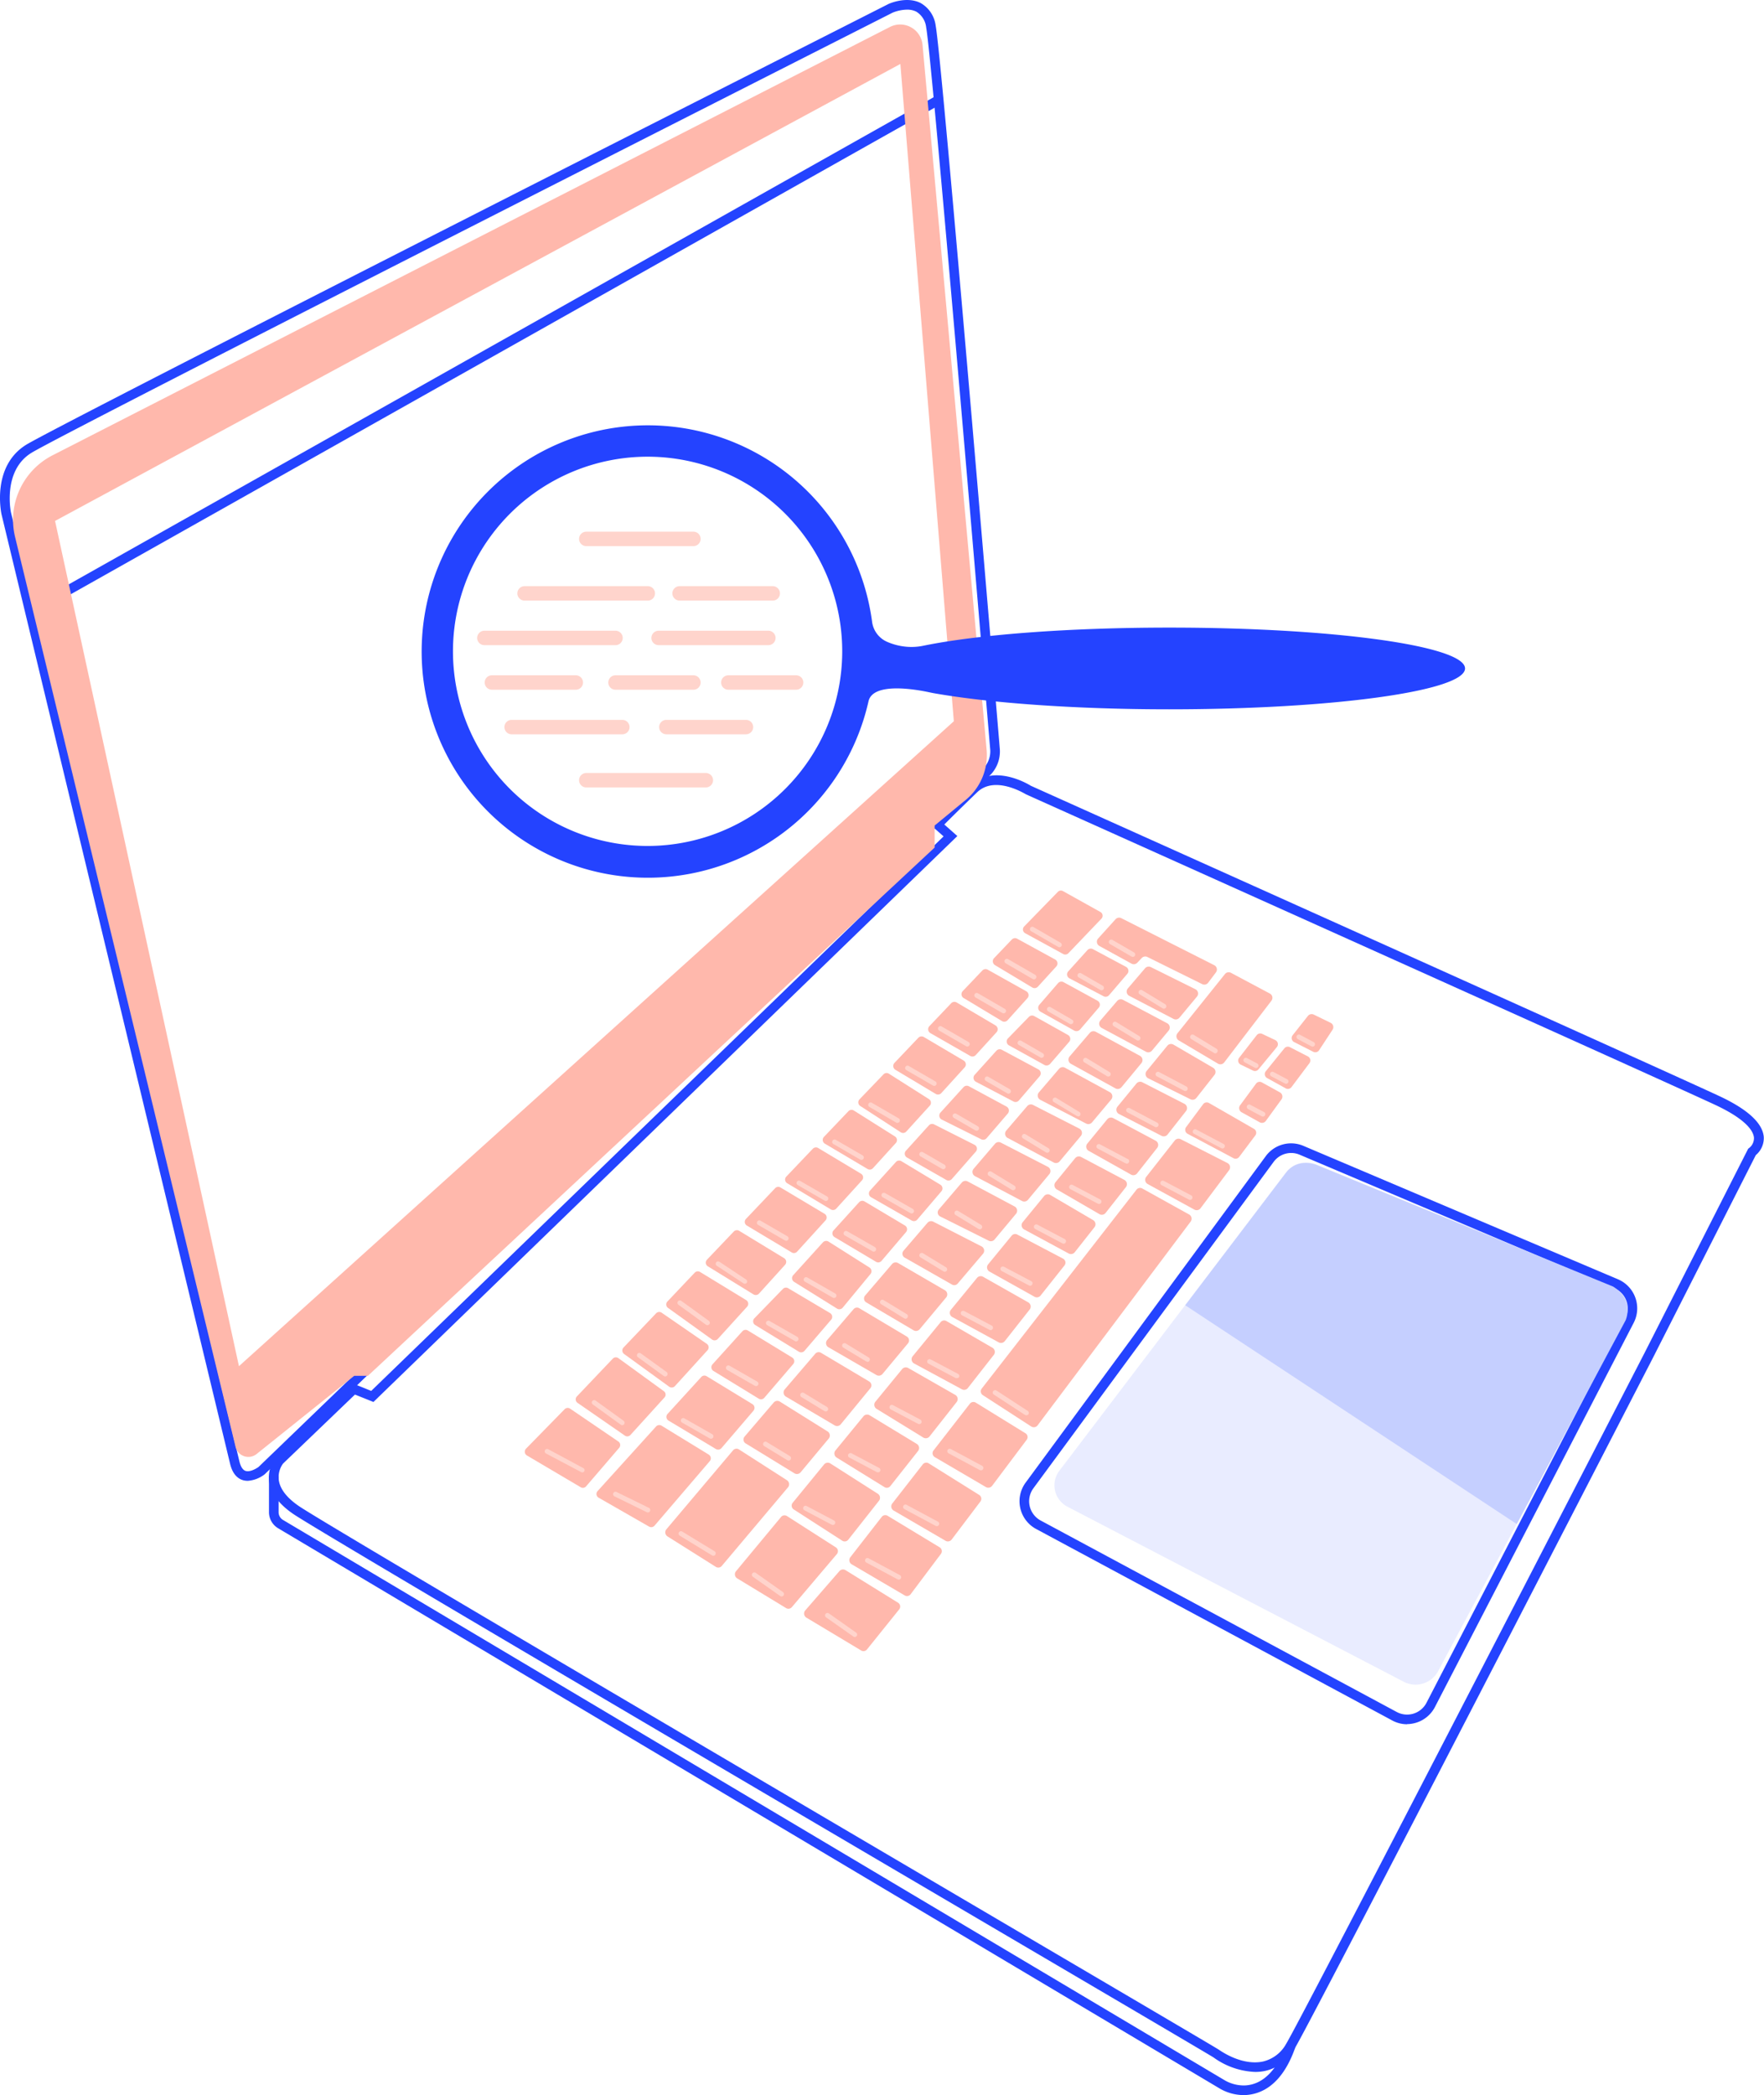 <svg id="Calque_1" data-name="Calque 1" xmlns="http://www.w3.org/2000/svg" viewBox="0 0 366.53 435.31"><defs><style>.cls-1{fill:#2443ff;}.cls-2{fill:#ffb8ac;}.cls-3{fill:#223ffa;opacity:0.1;}.cls-4{fill:#ffd4cc;}.cls-5{fill:#c5cfff;}</style></defs><rect class="cls-1" x="-7.69" y="73.06" width="216.68" height="2" transform="matrix(0.87, -0.49, 0.49, 0.87, -23.39, 58.91)"/><path class="cls-1" d="M260.81,430.5a15.78,15.78,0,0,1-8.64-3c-.71-.47-20.69-12.21-46-27.08C150.52,367.72,66.4,318.26,61,314.61c-3.06-2.07-4.77-4.39-5.09-6.88a6.78,6.78,0,0,1,1.43-5l15.92-15.29L77.13,289,196.06,173.78l-2.67-2.36.73-.75s2.55-2.62,7.59-7.48c4.68-4.51,11.69-.42,12.49.08,3.45,1.55,129.74,58.27,143,64.45,5.91,2.75,9,5.6,9.28,8.46a4.59,4.59,0,0,1-1.65,3.82l-21.35,42.07c-2.89,5.61-70.71,137.31-74.47,143.57a9.38,9.38,0,0,1-6.11,4.64A9.84,9.84,0,0,1,260.81,430.5Zm-202-126.4a4.8,4.8,0,0,0-.88,3.41c.25,1.88,1.68,3.72,4.22,5.45,5.32,3.61,89.41,53.05,145,85.76,29.88,17.57,45.5,26.75,46.09,27.15,3.17,2.15,6.52,3.05,9.2,2.46a7.45,7.45,0,0,0,4.83-3.72c3.73-6.21,73.7-142.08,74.41-143.45l21.56-42.48.2-.15a2.59,2.59,0,0,0,1-2.19c-.12-1.18-1.32-3.64-8.13-6.81-13.4-6.23-141.78-63.88-143.07-64.46l-.13-.07c-.06,0-6.36-4-10.09-.37-3.46,3.34-5.73,5.6-6.81,6.68l2.71,2.4L77.59,291.3l-3.84-1.54L58.81,304.1Z"/><path class="cls-2" d="M121.78,308.83l6.87-8a.89.89,0,0,0-.18-1.33l-10-6.81a.9.9,0,0,0-1.15.11L109.3,301a.91.91,0,0,0,.18,1.41L120.64,309A.88.88,0,0,0,121.78,308.83Z"/><path class="cls-2" d="M120,291.48l9.84,6.81a.89.89,0,0,0,1.15-.13l7.08-7.8a.87.87,0,0,0-.13-1.3l-9.45-6.87a.89.89,0,0,0-1.16.1l-7.47,7.86A.88.88,0,0,0,120,291.48Z"/><path class="cls-2" d="M139.05,288.13l-9.37-6.8a.9.9,0,0,1-.12-1.35l6.76-7.1a.9.9,0,0,1,1.16-.13l9.37,6.46a.89.89,0,0,1,.16,1.34L140.24,288A.91.91,0,0,1,139.05,288.13Z"/><path class="cls-2" d="M138.8,271.75l9.16,6.58a.91.91,0,0,0,1.19-.13l6.09-6.7a.9.9,0,0,0-.2-1.37l-9.57-5.84a.91.91,0,0,0-1.12.14l-5.68,6A.88.88,0,0,0,138.8,271.75Z"/><path class="cls-2" d="M147.09,263.12l9.48,5.83a.91.91,0,0,0,1.13-.16l5.43-6a.9.9,0,0,0-.2-1.37l-9.35-5.69a.9.9,0,0,0-1.11.15l-5.56,5.84A.89.89,0,0,0,147.09,263.12Z"/><path class="cls-2" d="M155.18,254.64l9.33,5.59a.89.89,0,0,0,1.12-.17l5.9-6.49a.89.89,0,0,0-.2-1.37l-9.16-5.47a.9.9,0,0,0-1.11.15L155,253.26A.89.89,0,0,0,155.18,254.64Z"/><path class="cls-2" d="M163.55,245.84l9.08,5.45a.9.9,0,0,0,1.13-.17l5.35-5.88a.89.89,0,0,0-.21-1.37L170,238.53a.91.91,0,0,0-1.11.15l-5.5,5.78A.89.89,0,0,0,163.55,245.84Z"/><path class="cls-2" d="M171.38,237.62l8.89,5.27a.89.89,0,0,0,1.12-.17l4.75-5.23a.89.89,0,0,0-.18-1.36l-8.55-5.39a.88.88,0,0,0-1.12.14l-5.1,5.35A.91.91,0,0,0,171.38,237.62Z"/><path class="cls-2" d="M178.77,229.81l8.39,5.45a.9.9,0,0,0,1.15-.15l4.89-5.38a.9.9,0,0,0-.18-1.36l-8.32-5.28a.89.89,0,0,0-1.13.14l-5,5.21A.9.9,0,0,0,178.77,229.81Z"/><path class="cls-2" d="M194.41,227.28l-8.36-5a.93.93,0,0,1-.19-1.44l4.95-5.21a.94.94,0,0,1,1.15-.16l8.26,4.88a.93.93,0,0,1,.22,1.43l-4.86,5.35A.93.93,0,0,1,194.41,227.28Z"/><path class="cls-2" d="M193.32,214.66l8.28,4.74a.93.93,0,0,0,1.15-.19l4.31-4.73a.93.93,0,0,0-.22-1.43l-8.06-4.76a.93.93,0,0,0-1.15.17l-4.52,4.75A.93.93,0,0,0,193.32,214.66Z"/><path class="cls-2" d="M208.17,212.14l-7.94-4.77a.93.93,0,0,1-.19-1.44l4.07-4.28a.93.93,0,0,1,1.13-.17l8,4.48a.93.93,0,0,1,.24,1.44L209.34,212A.93.93,0,0,1,208.17,212.14Z"/><path class="cls-2" d="M214.49,205.18l-7.75-4.65a.94.94,0,0,1-.19-1.45l3.68-3.86a.93.93,0,0,1,1.12-.18l7.89,4.32a.93.93,0,0,1,.25,1.44L215.66,205A.93.93,0,0,1,214.49,205.18Z"/><path class="cls-2" d="M229.31,207l-7.09-3.72a.93.93,0,0,1-.26-1.45l4-4.43a.94.94,0,0,1,1.13-.19l6.89,3.69a.94.94,0,0,1,.27,1.43l-3.81,4.45A.93.93,0,0,1,229.31,207Z"/><path class="cls-2" d="M223.2,214.13l-7-3.92a.93.93,0,0,1-.25-1.43l3.89-4.5a.93.93,0,0,1,1.15-.21l7.06,3.86a.94.94,0,0,1,.26,1.43l-3.9,4.56A1,1,0,0,1,223.2,214.13Z"/><path class="cls-2" d="M217.06,221.3l-7.4-4.09a.92.92,0,0,1-.22-1.46l4.34-4.46a.93.93,0,0,1,1.12-.17l7,3.92a.93.93,0,0,1,.26,1.42l-4,4.63A1,1,0,0,1,217.06,221.3Z"/><path class="cls-2" d="M210.59,228.87l-7.81-4.1a.93.93,0,0,1-.26-1.45l4.51-5a.93.93,0,0,1,1.13-.2l7.59,4.07a.93.93,0,0,1,.27,1.43l-4.29,5A.92.92,0,0,1,210.59,228.87Z"/><path class="cls-2" d="M203.89,236.72l-8.2-4.09a.93.93,0,0,1-.28-1.46l4.78-5.27a.93.93,0,0,1,1.13-.2l7.83,4.23a.94.94,0,0,1,.26,1.43L205,236.49A.93.93,0,0,1,203.89,236.72Z"/><path class="cls-2" d="M196.63,245.17l-8.18-4.67a.91.91,0,0,1-.22-1.4l4.78-5.28a.91.91,0,0,1,1.08-.2l8.41,4.25a.9.9,0,0,1,.27,1.4l-5,5.71A.92.92,0,0,1,196.63,245.17Z"/><path class="cls-2" d="M189.41,253.58,181,248.76a.9.9,0,0,1-.22-1.39l5.38-5.94a.9.9,0,0,1,1.14-.16l8.09,4.88a.91.91,0,0,1,.22,1.37l-5,5.86A.91.91,0,0,1,189.41,253.58Z"/><path class="cls-2" d="M182,262.16l-8.6-5.12a.9.9,0,0,1-.2-1.39l5.3-5.85a.9.9,0,0,1,1.14-.17l8.39,5a.91.91,0,0,1,.23,1.37l-5.11,6A.91.91,0,0,1,182,262.16Z"/><path class="cls-2" d="M173.92,271.9,165,266.34a.91.91,0,0,1-.19-1.38l6.18-6.83a.93.93,0,0,1,1.16-.16l8.51,5.39a.91.91,0,0,1,.22,1.34l-5.78,7A.91.91,0,0,1,173.92,271.9Z"/><path class="cls-2" d="M166,280.86l-9.08-5.55a.9.9,0,0,1-.17-1.4l5.92-6.1a.89.89,0,0,1,1.11-.14l8.7,5.16a.91.91,0,0,1,.22,1.37l-5.54,6.47A.91.91,0,0,1,166,280.86Z"/><path class="cls-2" d="M157.65,290.61l-9.41-5.76a.9.9,0,0,1-.19-1.38l6.2-6.86a.91.91,0,0,1,1.15-.16l9.2,5.61a.9.9,0,0,1,.22,1.36l-6,7A.91.91,0,0,1,157.65,290.61Z"/><path class="cls-2" d="M148.71,301.05l-9.8-5.88a.9.9,0,0,1-.21-1.38l7-7.67a.89.89,0,0,1,1.14-.17l9.51,5.8a.91.91,0,0,1,.21,1.36l-6.64,7.76A.92.92,0,0,1,148.71,301.05Z"/><path class="cls-2" d="M163.55,307.58l-10-6.42a.94.94,0,0,0-1.23.18l-13.89,16.45a1,1,0,0,0,.22,1.41l10.09,6.36a.94.94,0,0,0,1.23-.19L163.76,309A1,1,0,0,0,163.55,307.58Z"/><path class="cls-2" d="M165.09,306.13l-10.15-6.22a.94.94,0,0,1-.23-1.42l6.07-7.1a1,1,0,0,1,1.23-.19l10,6.25a1,1,0,0,1,.22,1.41l-5.89,7.07A1,1,0,0,1,165.09,306.13Z"/><path class="cls-2" d="M173.43,296.16l-10.17-6a1,1,0,0,1-.24-1.44l6.37-7.44a.94.94,0,0,1,1.2-.2l10,5.95a.94.94,0,0,1,.25,1.42L174.64,296A1,1,0,0,1,173.43,296.16Z"/><path class="cls-2" d="M172.08,279.9l10.06,5.82a1,1,0,0,0,1.21-.22l5.31-6.38a.94.94,0,0,0-.24-1.42l-9.87-5.88a.94.94,0,0,0-1.2.2l-5.52,6.45A1,1,0,0,0,172.08,279.9Z"/><path class="cls-2" d="M189.87,276.43,180,270.61a.94.94,0,0,1-.24-1.43l5.61-6.56a1,1,0,0,1,1.2-.21l9.81,5.7a1,1,0,0,1,.25,1.43l-5.57,6.68A1,1,0,0,1,189.87,276.43Z"/><path class="cls-2" d="M197.82,266.91l-9.83-5.6a.94.94,0,0,1-.25-1.44l5-5.83a1,1,0,0,1,1.15-.22L204,259a1,1,0,0,1,.3,1.45L199,266.69A.94.94,0,0,1,197.82,266.91Z"/><path class="cls-2" d="M205.48,257.81l-10.11-5.05a.94.94,0,0,1-.3-1.46l4.8-5.62a1,1,0,0,1,1.17-.22l9.82,5.24a1,1,0,0,1,.29,1.45l-4.52,5.42A1,1,0,0,1,205.48,257.81Z"/><path class="cls-2" d="M212.31,249.51l-9.72-5.13a1,1,0,0,1-.29-1.53l4.44-5.2a1,1,0,0,1,1.22-.24l9.71,5A1,1,0,0,1,218,244l-4.43,5.32A1,1,0,0,1,212.31,249.51Z"/><path class="cls-2" d="M209.37,236.44l9.58,5.1a1,1,0,0,0,1.23-.24l4.4-5.27a1,1,0,0,0-.31-1.53l-9.62-4.92a1,1,0,0,0-1.21.24l-4.36,5.09A1,1,0,0,0,209.37,236.44Z"/><path class="cls-2" d="M225.7,233.46l-9.54-4.94a1,1,0,0,1-.3-1.54l4.19-4.9a1,1,0,0,1,1.24-.23l9.32,5.08a1,1,0,0,1,.29,1.51l-4,4.77A1,1,0,0,1,225.7,233.46Z"/><path class="cls-2" d="M231.77,226.14l-9.25-5.1a1,1,0,0,1-.28-1.52l4.2-4.91a1,1,0,0,1,1.24-.23l9.19,5a1,1,0,0,1,.29,1.52l-4.14,5A1,1,0,0,1,231.77,226.14Z"/><path class="cls-2" d="M238.12,218.53l-9.21-4.95a1,1,0,0,1-.28-1.53l3.49-4.07a1,1,0,0,1,1.22-.24l9.19,4.87a1,1,0,0,1,.3,1.52l-3.47,4.16A1,1,0,0,1,238.12,218.53Z"/><path class="cls-2" d="M243.83,211.7l-9.2-4.79a1,1,0,0,1-.29-1.53l3.58-4.19a1,1,0,0,1,1.2-.25l9.27,4.6a1,1,0,0,1,.32,1.53l-3.65,4.39A1,1,0,0,1,243.83,211.7Z"/><path class="cls-2" d="M238.58,224.05l8.77,4.35a1,1,0,0,0,1.23-.27l3.77-4.79a1,1,0,0,0-.28-1.48l-8.24-4.81a1,1,0,0,0-1.28.23l-4.29,5.24A1,1,0,0,0,238.58,224.05Z"/><path class="cls-2" d="M241.36,236l-8.86-4.54a1,1,0,0,1-.31-1.52l3.95-4.82a1,1,0,0,1,1.22-.25l8.75,4.48a1,1,0,0,1,.33,1.5l-3.84,4.88A1,1,0,0,1,241.36,236Z"/><path class="cls-2" d="M235,244.05l-8.79-4.93a1,1,0,0,1-.29-1.5l4.14-5.05a1,1,0,0,1,1.25-.25l8.81,4.69a1,1,0,0,1,.32,1.5l-4.17,5.29A1,1,0,0,1,235,244.05Z"/><path class="cls-2" d="M228.46,252.28l-8.88-5.15a1,1,0,0,1-.27-1.49l4.09-5a1,1,0,0,1,1.23-.25l9,4.77a1,1,0,0,1,.32,1.49L229.74,252A1,1,0,0,1,228.46,252.28Z"/><path class="cls-2" d="M222.06,260.45l-9.26-5a1,1,0,0,1-.3-1.51l4.45-5.43a1,1,0,0,1,1.27-.23l8.91,5.23a1,1,0,0,1,.28,1.48l-4.09,5.19A1,1,0,0,1,222.06,260.45Z"/><path class="cls-2" d="M215,269.46l-9.45-5.28a1,1,0,0,1-.27-1.43l4.92-6a.94.94,0,0,1,1.17-.24l9.5,5a.94.94,0,0,1,.31,1.42l-5,6.3A1,1,0,0,1,215,269.46Z"/><path class="cls-2" d="M197.82,273.62l9.73,5.31a1,1,0,0,0,1.2-.24l5.23-6.64a1,1,0,0,0-.28-1.42l-9.46-5.36a1,1,0,0,0-1.21.22l-5.48,6.69A1,1,0,0,0,197.82,273.62Z"/><path class="cls-2" d="M199.88,288.67l-10-5.4a1,1,0,0,1-.28-1.43l5.85-7.13a.94.94,0,0,1,1.21-.22l9.6,5.57a1,1,0,0,1,.27,1.41l-5.48,7A1,1,0,0,1,199.88,288.67Z"/><path class="cls-2" d="M182.11,292.71l9.77,6a1,1,0,0,0,1.24-.22l5.69-7.22a1,1,0,0,0-.27-1.41l-9.86-5.64a1,1,0,0,0-1.21.22l-5.6,6.83A1,1,0,0,0,182.11,292.71Z"/><path class="cls-2" d="M183.8,309l-10-6.18a1,1,0,0,1-.24-1.41l5.87-7.16a1,1,0,0,1,1.23-.21l9.88,6a1,1,0,0,1,.25,1.4L185,308.77A.93.93,0,0,1,183.8,309Z"/><path class="cls-2" d="M164.93,313.63,175,320.12a.94.94,0,0,0,1.26-.21l6.41-8.13a1,1,0,0,0-.24-1.39l-9.93-6.34a1,1,0,0,0-1.25.2l-6.55,8A.94.94,0,0,0,164.93,313.63Z"/><path class="cls-2" d="M173.65,321.49,163.52,315a.94.94,0,0,0-1.24.2l-9.38,11.3a1,1,0,0,0,.23,1.42l10.2,6.2a.94.94,0,0,0,1.21-.2l9.33-11A.94.94,0,0,0,173.65,321.49Z"/><path class="cls-2" d="M186.59,333l-10.94-6.78a1,1,0,0,0-1.21.19l-7.16,8.24a1,1,0,0,0,.23,1.43l11.42,6.85a.93.93,0,0,0,1.22-.22l6.68-8.31A.94.94,0,0,0,186.59,333Z"/><path class="cls-2" d="M188,331.5,176.92,325a1,1,0,0,1-.27-1.4l6.56-8.43a.94.94,0,0,1,1.23-.22l10.8,6.54a.94.94,0,0,1,.26,1.38l-6.26,8.34A.94.94,0,0,1,188,331.5Z"/><path class="cls-2" d="M196.52,320.17l-10.88-6.34a1,1,0,0,1-.27-1.4l6.36-8.16a.94.94,0,0,1,1.24-.22l10.49,6.56a.94.94,0,0,1,.25,1.37l-6,7.94A1,1,0,0,1,196.52,320.17Z"/><path class="cls-2" d="M204.89,309l-10.65-6.24a.94.94,0,0,1-.27-1.39l7.55-9.71a.94.94,0,0,1,1.24-.22l10.3,6.35a.93.93,0,0,1,.26,1.37l-7.2,9.59A1,1,0,0,1,204.89,309Z"/><path class="cls-2" d="M214.3,296.41l-10.08-6.53a.94.94,0,0,1-.23-1.37l32.16-41.33a.94.94,0,0,1,1.2-.24l9.78,5.43a1,1,0,0,1,.3,1.4l-31.86,42.42A1,1,0,0,1,214.3,296.41Z"/><path class="cls-2" d="M238.44,246l9.77,5.35a1,1,0,0,0,1.21-.26l6-8a1,1,0,0,0-.32-1.41l-9.81-5a1,1,0,0,0-1.17.26l-6,7.64A1,1,0,0,0,238.44,246Z"/><path class="cls-2" d="M256.29,240.64l-9.52-5.06a.94.94,0,0,1-.32-1.39l3.53-4.75a.94.94,0,0,1,1.23-.26l9.33,5.36a.93.93,0,0,1,.29,1.38l-3.35,4.46A.93.93,0,0,1,256.29,240.64Z"/><path class="cls-2" d="M261.81,233.22l-3.87-2.14a1,1,0,0,1-.3-1.39l3.34-4.53a.94.94,0,0,1,1.22-.26L266,227a1,1,0,0,1,.31,1.37L263,232.93A1,1,0,0,1,261.81,233.22Z"/><path class="cls-2" d="M267.16,226.14,263.29,224a.94.94,0,0,1-.28-1.42l3.86-4.76a.93.93,0,0,1,1.16-.24l3.73,1.92a.94.94,0,0,1,.32,1.4l-3.71,4.95A.94.94,0,0,1,267.16,226.14Z"/><path class="cls-2" d="M272.84,218.52l-3.94-2a.94.94,0,0,1-.31-1.42l3.2-4.05a1,1,0,0,1,1.15-.26l3.59,1.75a1,1,0,0,1,.38,1.37l-2.84,4.33A.94.94,0,0,1,272.84,218.52Z"/><path class="cls-2" d="M257.81,221.21l2.54,1.23a.94.94,0,0,0,1.14-.25l3.82-4.63a.94.94,0,0,0-.33-1.45l-2.71-1.29a.94.94,0,0,0-1.15.27l-3.65,4.7A.93.93,0,0,0,257.81,221.21Z"/><path class="cls-2" d="M231.79,191l-3.62,4a1,1,0,0,0,.25,1.54l6.68,3.68a1,1,0,0,0,1.2-.18l.95-1a1,1,0,0,1,1.16-.2l11.39,5.64a1,1,0,0,0,1.24-.3l1.61-2.14a1,1,0,0,0-.34-1.49L233,190.78A1,1,0,0,0,231.79,191Z"/><path class="cls-2" d="M124.41,311.2l10.47,6A.91.91,0,0,0,136,317l11.48-13.41a.9.9,0,0,0-.22-1.36l-9.79-6a.91.91,0,0,0-1.15.16l-12.15,13.42A.89.89,0,0,0,124.41,311.2Z"/><path class="cls-2" d="M253.07,221l-8.15-4.83a1,1,0,0,1-.26-1.48l9.87-12.31a1,1,0,0,1,1.25-.25l8.08,4.31a1,1,0,0,1,.32,1.49l-9.81,12.82A1,1,0,0,1,253.07,221Z"/><path class="cls-2" d="M222,198.05l6.86-7.17a.89.89,0,0,0-.21-1.39l-7.78-4.34a.88.88,0,0,0-1.07.16l-7,7.19a.89.89,0,0,0,.21,1.4l7.9,4.32A.9.9,0,0,0,222,198.05Z"/><path class="cls-1" d="M292.37,358.26a6.51,6.51,0,0,1-3.09-.79l-74-39.79a6.54,6.54,0,0,1-2.17-9.63L263,240.23a6.53,6.53,0,0,1,7.82-2.15l65.4,27.74a6.56,6.56,0,0,1,3.25,9l-41.32,79.87a6.58,6.58,0,0,1-5.81,3.54Zm-24.08-118.7a4.53,4.53,0,0,0-3.65,1.85l-49.92,67.82a4.55,4.55,0,0,0,1.5,6.69l74,39.79a4.54,4.54,0,0,0,6.18-1.91l41.31-79.87a4.55,4.55,0,0,0-2.25-6.27l-65.4-27.73A4.47,4.47,0,0,0,268.29,239.56Z"/><path class="cls-3" d="M220.1,305.61l47.11-62a5.32,5.32,0,0,1,6.25-1.66l61.72,25.34a5,5,0,0,1,2.6,7l-39,73a5.31,5.31,0,0,1-7.12,2.13l-69.84-36.35A5,5,0,0,1,220.1,305.61Z"/><path class="cls-1" d="M258.34,435.31a9.93,9.93,0,0,1-5.06-1.46L57.78,317.53a3.89,3.89,0,0,1-1.89-3.33v-7.48h2v7.48a1.88,1.88,0,0,0,.92,1.61L254.3,432.13a8,8,0,0,0,4.28,1.18c3.75-.13,6.75-3.08,8.66-8.52l1.88.67c-2.78,7.93-7.23,9.73-10.47,9.85Z"/><path class="cls-1" d="M51.48,307.68a3.52,3.52,0,0,1-1.14-.18c-1.25-.44-2.1-1.57-2.53-3.36L.32,106.88c-.09-.42-2.09-10,5.12-14.47C12.1,88.29,177.57,4.4,184.61.83c.19-.09,3.79-1.69,6.7-.19a6.3,6.3,0,0,1,3.11,4.72c1.34,7,12.84,144.48,13.33,150.33a7,7,0,0,1-1.83,5.18L55,306.32l0,0A6.43,6.43,0,0,1,51.48,307.68ZM188.47,2a8.38,8.38,0,0,0-3,.63C183.79,3.49,13.08,90,6.5,94.11c-6,3.72-4.25,12.24-4.23,12.33L49.75,303.67c.27,1.09.69,1.74,1.25,1.94.91.32,2.26-.47,2.72-.81L204.53,159.43a5.07,5.07,0,0,0,1.23-3.58c-.12-1.42-12-143.23-13.31-150.11a4.39,4.39,0,0,0-2.06-3.32A4.17,4.17,0,0,0,188.47,2Z"/><path class="cls-2" d="M205,155.78,191.69,9.33a4.67,4.67,0,0,0-6.77-3.73l-174,89a15.08,15.08,0,0,0-7.78,17l45.8,189a2.74,2.74,0,0,0,4.39,1.5L73.6,285.86h2.85L194.2,176.1v-4.57l6.49-5.35A12.05,12.05,0,0,0,205,155.78ZM49.65,283.86,11.44,108.24,187.08,13.29l11.11,136.57Z"/><path class="cls-1" d="M243,130.4c-21.3,0-40.07,1.5-51.1,3.76a12,12,0,0,1-3.53.22,12.84,12.84,0,0,1-4.17-1.08,5.29,5.29,0,0,1-3-4.15,47,47,0,1,0-.74,16.57c.94-4.18,10.42-2.35,12.52-1.9l.93.19c11.23,2,29,3.37,49,3.37,34,0,61.5-3.8,61.5-8.49S277,130.4,243,130.4Zm-108.4,45.37A40.44,40.44,0,1,1,175,135.32,40.46,40.46,0,0,1,134.61,175.77Z"/><path class="cls-4" d="M121,305.93a.43.43,0,0,1-.24-.06L113.44,302a.51.51,0,0,1-.2-.68.5.5,0,0,1,.68-.2l7.27,3.91a.5.5,0,0,1,.21.68A.49.49,0,0,1,121,305.93Z"/><path class="cls-4" d="M129.29,296.12a.47.47,0,0,1-.3-.1l-5.85-4.23a.5.5,0,0,1,.58-.81l5.86,4.23a.51.51,0,0,1,.11.7A.49.49,0,0,1,129.29,296.12Z"/><path class="cls-4" d="M138.21,286a.46.46,0,0,1-.29-.1L132.55,282a.49.49,0,0,1-.11-.7.5.5,0,0,1,.69-.11l5.38,3.88a.51.51,0,0,1,.11.7A.49.49,0,0,1,138.21,286Z"/><path class="cls-4" d="M147,275.34a.53.53,0,0,1-.3-.09l-5.73-4.15a.5.5,0,1,1,.59-.81l5.73,4.15a.5.5,0,0,1,.11.69A.49.49,0,0,1,147,275.34Z"/><path class="cls-4" d="M154.74,266.73a.46.46,0,0,1-.27-.09L148.93,263a.5.5,0,0,1-.14-.69.51.51,0,0,1,.7-.14l5.53,3.68a.5.5,0,0,1,.14.69A.51.51,0,0,1,154.74,266.73Z"/><path class="cls-4" d="M163.36,257.81a.55.55,0,0,1-.25-.07l-5.59-3.24a.5.5,0,0,1,.5-.87l5.59,3.24a.51.51,0,0,1,.18.69A.5.5,0,0,1,163.36,257.81Z"/><path class="cls-4" d="M171.61,249.54a.43.43,0,0,1-.25-.07l-5.6-3.24a.5.5,0,0,1-.18-.68.5.5,0,0,1,.68-.18l5.6,3.23a.51.51,0,0,1,.18.69A.5.5,0,0,1,171.61,249.54Z"/><path class="cls-4" d="M179,241a.57.57,0,0,1-.25-.06l-5.59-3.24a.5.5,0,0,1,.5-.87l5.59,3.24a.5.5,0,0,1-.25.93Z"/><path class="cls-4" d="M186.49,233.32a.57.57,0,0,1-.25-.06L180.65,230a.5.5,0,0,1,.5-.87l5.59,3.24a.5.5,0,0,1-.25.93Z"/><path class="cls-4" d="M194.12,225.63a.47.47,0,0,1-.25-.07l-5.59-3.24a.5.5,0,0,1,.5-.86l5.59,3.24a.5.5,0,0,1-.25.93Z"/><path class="cls-4" d="M201,217.44a.51.51,0,0,1-.25-.06l-5.6-3.24a.5.5,0,0,1,.5-.87l5.6,3.24a.5.5,0,0,1-.25.93Z"/><path class="cls-4" d="M208.54,210.55a.57.57,0,0,1-.25-.06l-5.59-3.24a.5.5,0,0,1,.5-.87l5.59,3.24a.5.5,0,0,1-.25.93Z"/><path class="cls-4" d="M214.81,203.48a.55.55,0,0,1-.25-.07L209,200.17a.5.5,0,1,1,.5-.86l5.59,3.23a.51.51,0,0,1,.18.69A.5.5,0,0,1,214.81,203.48Z"/><path class="cls-4" d="M220.13,196.82a.47.47,0,0,1-.25-.07l-5.59-3.24a.5.5,0,1,1,.5-.86l5.59,3.24a.5.5,0,0,1-.25.93Z"/><path class="cls-4" d="M228.88,205.76a.55.55,0,0,1-.25-.07l-4.49-2.6a.49.49,0,0,1-.18-.68.51.51,0,0,1,.68-.19l4.49,2.6a.51.51,0,0,1,.18.69A.5.5,0,0,1,228.88,205.76Z"/><path class="cls-4" d="M235.38,198.82a.54.54,0,0,1-.25-.06l-4.49-2.6a.51.51,0,0,1-.18-.69.49.49,0,0,1,.68-.18l4.49,2.6a.51.51,0,0,1,.18.69A.49.49,0,0,1,235.38,198.82Z"/><path class="cls-4" d="M222.53,212.8a.54.54,0,0,1-.25-.06l-4.49-2.6a.51.51,0,0,1-.18-.69.49.49,0,0,1,.68-.18l4.49,2.6a.5.5,0,0,1-.25.93Z"/><path class="cls-4" d="M216.43,219.79a.55.55,0,0,1-.25-.07l-4.49-2.6a.5.5,0,0,1,.5-.87l4.49,2.6a.51.51,0,0,1,.18.69A.5.5,0,0,1,216.43,219.79Z"/><path class="cls-4" d="M209.55,227.24a.45.45,0,0,1-.25-.07l-4.49-2.6a.5.5,0,0,1,.5-.86l4.49,2.6a.5.5,0,0,1-.25.93Z"/><path class="cls-4" d="M202.92,234.94a.47.47,0,0,1-.25-.07l-4.48-2.6a.5.5,0,0,1-.19-.68.51.51,0,0,1,.69-.18l4.48,2.6a.49.49,0,0,1,.19.68A.51.51,0,0,1,202.92,234.94Z"/><path class="cls-4" d="M196,242.93a.57.57,0,0,1-.25-.06l-4.48-2.6a.5.5,0,0,1-.19-.68.51.51,0,0,1,.69-.19l4.48,2.6a.5.5,0,0,1,.19.68A.49.49,0,0,1,196,242.93Z"/><path class="cls-4" d="M189.42,252.13a.45.45,0,0,1-.25-.07l-5.76-3.3a.5.5,0,0,1-.19-.68.51.51,0,0,1,.68-.19l5.77,3.3a.51.51,0,0,1,.18.69A.5.5,0,0,1,189.42,252.13Z"/><path class="cls-4" d="M181.54,260.06a.42.42,0,0,1-.24-.07l-5.77-3.3a.49.49,0,0,1-.18-.68.5.5,0,0,1,.68-.19l5.76,3.3a.52.52,0,0,1,.19.69A.5.5,0,0,1,181.54,260.06Z"/><path class="cls-4" d="M173.3,269.69a.47.47,0,0,1-.25-.07l-5.76-3.3a.5.5,0,1,1,.5-.86l5.76,3.3a.5.5,0,0,1,.19.68A.52.52,0,0,1,173.3,269.69Z"/><path class="cls-4" d="M165.42,278.71a.45.45,0,0,1-.25-.07l-5.76-3.3a.5.5,0,0,1-.19-.68.51.51,0,0,1,.68-.19l5.77,3.3a.51.51,0,0,1,.18.69A.5.5,0,0,1,165.42,278.71Z"/><path class="cls-4" d="M157.1,288a.57.57,0,0,1-.25-.06l-5.76-3.3a.5.5,0,1,1,.5-.87l5.76,3.3a.5.5,0,0,1-.25.93Z"/><path class="cls-4" d="M147.73,298.94a.53.53,0,0,1-.24-.06l-5.77-3.3a.5.5,0,0,1,.5-.87L148,298a.5.5,0,0,1-.25.93Z"/><path class="cls-4" d="M134.61,314.25a.63.63,0,0,1-.22-.05l-6.72-3.3a.5.5,0,0,1,.44-.9l6.73,3.3a.5.5,0,0,1,.22.67A.48.48,0,0,1,134.61,314.25Z"/><path class="cls-4" d="M148.22,323.25a.59.59,0,0,1-.26-.07l-6.73-4.11a.49.49,0,0,1-.17-.68.5.5,0,0,1,.69-.17l6.73,4.1a.5.5,0,0,1,.16.69A.49.49,0,0,1,148.22,323.25Z"/><path class="cls-4" d="M163.86,303.47a.48.48,0,0,1-.26-.07l-4.77-2.91a.5.5,0,1,1,.52-.85l4.77,2.9a.5.5,0,0,1-.26.93Z"/><path class="cls-4" d="M171.58,293.27a.48.48,0,0,1-.26-.07l-4.77-2.91a.5.5,0,1,1,.52-.85l4.77,2.9a.51.51,0,0,1,.17.69A.52.52,0,0,1,171.58,293.27Z"/><path class="cls-4" d="M180.24,282.94a.54.54,0,0,1-.26-.07L175.22,280a.49.49,0,0,1-.17-.68.5.5,0,0,1,.69-.17l4.77,2.91a.5.5,0,0,1-.27.92Z"/><path class="cls-4" d="M188.15,274a.48.48,0,0,1-.26-.07L183.12,271a.5.5,0,1,1,.52-.85l4.77,2.9a.5.5,0,0,1,.16.69A.47.47,0,0,1,188.15,274Z"/><path class="cls-4" d="M196.3,264.24a.5.5,0,0,1-.26-.08l-4.77-2.9a.5.5,0,0,1,.52-.86l4.77,2.91a.5.5,0,0,1,.17.69A.52.52,0,0,1,196.3,264.24Z"/><path class="cls-4" d="M203.59,255.43a.48.48,0,0,1-.26-.07l-4.77-2.91a.5.5,0,0,1-.16-.69.49.49,0,0,1,.68-.16l4.77,2.9a.51.51,0,0,1,.17.69A.5.5,0,0,1,203.59,255.43Z"/><path class="cls-4" d="M210.52,247.3a.54.54,0,0,1-.26-.07l-4.76-2.91a.5.5,0,1,1,.52-.85l4.77,2.9a.5.5,0,0,1,.16.69A.51.51,0,0,1,210.52,247.3Z"/><path class="cls-4" d="M217.6,239.51a.48.48,0,0,1-.26-.07l-4.77-2.91a.5.5,0,0,1-.16-.69.49.49,0,0,1,.68-.16l4.77,2.9a.5.5,0,0,1-.26.93Z"/><path class="cls-4" d="M224,231.94a.48.48,0,0,1-.26-.07L219,229a.5.5,0,1,1,.52-.85l4.77,2.91a.5.5,0,0,1-.26.92Z"/><path class="cls-4" d="M230.29,223.68a.48.48,0,0,1-.26-.07l-4.77-2.91a.5.5,0,0,1,.52-.85l4.77,2.91a.49.49,0,0,1,.17.68A.49.49,0,0,1,230.29,223.68Z"/><path class="cls-4" d="M236.48,216.21a.48.48,0,0,1-.26-.07l-4.77-2.91a.5.5,0,1,1,.52-.85l4.77,2.91a.5.5,0,0,1-.26.92Z"/><path class="cls-4" d="M241.84,209.58a.48.48,0,0,1-.26-.07l-4.77-2.91a.5.5,0,0,1-.16-.69.49.49,0,0,1,.68-.16l4.77,2.9a.51.51,0,0,1,.17.69A.49.49,0,0,1,241.84,209.58Z"/><path class="cls-4" d="M252.55,218.87a.48.48,0,0,1-.26-.07l-4.77-2.91a.5.5,0,0,1-.16-.69A.49.49,0,0,1,248,215l4.77,2.9a.5.5,0,0,1,.17.69A.52.52,0,0,1,252.55,218.87Z"/><path class="cls-4" d="M246.29,226.7a.46.46,0,0,1-.23-.06l-5.68-3a.5.5,0,0,1-.21-.68.51.51,0,0,1,.68-.21l5.67,3a.49.49,0,0,1,.21.67A.5.5,0,0,1,246.29,226.7Z"/><path class="cls-4" d="M240.23,234.21a.53.53,0,0,1-.24-.06l-5.67-3a.5.5,0,1,1,.46-.88l5.68,3a.49.49,0,0,1,.21.67A.5.5,0,0,1,240.23,234.21Z"/><path class="cls-4" d="M234,241.71a.53.53,0,0,1-.24-.06l-5.67-3a.49.49,0,0,1-.21-.67.5.5,0,0,1,.68-.21l5.67,3a.5.5,0,0,1-.23,1Z"/><path class="cls-4" d="M247.27,249.31a.46.46,0,0,1-.23-.06l-5.68-3a.49.49,0,0,1-.2-.67.49.49,0,0,1,.67-.21l5.68,3a.5.5,0,0,1,.21.67A.51.51,0,0,1,247.27,249.31Z"/><path class="cls-4" d="M254,238.63a.46.46,0,0,1-.23-.06l-5.68-3a.49.49,0,0,1-.2-.67.49.49,0,0,1,.67-.21l5.68,3a.49.49,0,0,1,.2.67A.49.49,0,0,1,254,238.63Z"/><path class="cls-4" d="M262.4,232a.53.53,0,0,1-.24-.06l-2.84-1.51a.5.5,0,0,1-.2-.68.49.49,0,0,1,.67-.2l2.84,1.5a.5.5,0,0,1-.23.95Z"/><path class="cls-4" d="M267.22,225.19a.46.46,0,0,1-.23-.06l-2.84-1.5a.5.5,0,0,1-.21-.68.51.51,0,0,1,.68-.21l2.84,1.51a.5.5,0,0,1,.2.68A.49.49,0,0,1,267.22,225.19Z"/><path class="cls-4" d="M272.73,217.46a.53.53,0,0,1-.24-.06l-2.84-1.5a.51.51,0,0,1-.2-.68.5.5,0,0,1,.67-.21l2.84,1.51a.51.51,0,0,1,.21.68A.5.5,0,0,1,272.73,217.46Z"/><path class="cls-4" d="M261,221.91a.53.53,0,0,1-.24-.06l-2.13-1.13a.5.5,0,0,1-.21-.68.5.5,0,0,1,.68-.2l2.13,1.13a.5.5,0,0,1,.21.68A.49.49,0,0,1,261,221.91Z"/><path class="cls-4" d="M228.36,250.16a.46.46,0,0,1-.23-.06l-5.68-3a.5.5,0,1,1,.47-.88l5.68,3a.5.5,0,0,1,.2.68A.49.49,0,0,1,228.36,250.16Z"/><path class="cls-4" d="M221,258.41a.46.46,0,0,1-.23-.06l-5.68-3a.52.52,0,0,1-.21-.68.51.51,0,0,1,.68-.21l5.68,3a.49.49,0,0,1,.2.67A.49.49,0,0,1,221,258.41Z"/><path class="cls-4" d="M214.05,267.15a.53.53,0,0,1-.24-.06l-5.67-3a.5.5,0,0,1-.21-.68.51.51,0,0,1,.68-.21l5.67,3a.49.49,0,0,1,.21.67A.5.5,0,0,1,214.05,267.15Z"/><path class="cls-4" d="M205.83,276.37a.46.46,0,0,1-.23-.06l-5.68-3a.5.5,0,1,1,.47-.88l5.68,3a.49.49,0,0,1,.2.67A.5.5,0,0,1,205.83,276.37Z"/><path class="cls-4" d="M198.83,286.34a.52.52,0,0,1-.24,0l-5.67-3a.5.5,0,0,1-.21-.68.5.5,0,0,1,.68-.2l5.67,3a.5.5,0,0,1,.21.68A.49.49,0,0,1,198.83,286.34Z"/><path class="cls-4" d="M191,295.9a.53.53,0,0,1-.24-.06l-5.68-3a.5.5,0,0,1-.2-.68.49.49,0,0,1,.67-.2l5.68,3a.51.51,0,0,1,.21.68A.5.5,0,0,1,191,295.9Z"/><path class="cls-4" d="M182.39,305.91a.53.53,0,0,1-.24-.06l-5.67-3a.5.5,0,0,1-.21-.68A.51.51,0,0,1,177,302l5.67,3a.49.49,0,0,1,.21.67A.5.5,0,0,1,182.39,305.91Z"/><path class="cls-4" d="M173.05,316.86a.53.53,0,0,1-.23-.06l-5.68-3a.49.49,0,0,1-.2-.67.49.49,0,0,1,.67-.21l5.68,3a.5.5,0,0,1,.21.67A.51.51,0,0,1,173.05,316.86Z"/><path class="cls-4" d="M162.41,331.71a.52.52,0,0,1-.29-.09l-5.68-4a.5.5,0,0,1,.58-.82l5.67,4a.5.5,0,0,1,.13.69A.51.51,0,0,1,162.41,331.71Z"/><path class="cls-4" d="M177.61,340.13a.52.52,0,0,1-.29-.09l-5.68-4a.5.5,0,0,1-.12-.69.51.51,0,0,1,.7-.13l5.67,4a.5.5,0,0,1,.13.69A.52.52,0,0,1,177.61,340.13Z"/><path class="cls-4" d="M186.74,328.21a.49.49,0,0,1-.23-.06l-6.5-3.49a.51.51,0,0,1-.21-.68.5.5,0,0,1,.68-.2l6.5,3.49a.49.49,0,0,1,.21.67A.51.51,0,0,1,186.74,328.21Z"/><path class="cls-4" d="M194.65,317.1a.53.53,0,0,1-.24-.06l-6.5-3.49a.5.5,0,0,1-.2-.68.49.49,0,0,1,.67-.2l6.5,3.49a.49.49,0,0,1,.21.67A.51.51,0,0,1,194.65,317.1Z"/><path class="cls-4" d="M203.83,305.5a.52.52,0,0,1-.24-.05l-6.5-3.49a.51.51,0,0,1-.2-.68.5.5,0,0,1,.68-.2l6.5,3.48a.51.51,0,0,1,.2.68A.49.49,0,0,1,203.83,305.5Z"/><path class="cls-4" d="M213.26,294.05A.53.53,0,0,1,213,294l-6.5-4.24a.5.5,0,0,1-.15-.69.51.51,0,0,1,.7-.15l6.5,4.24a.5.5,0,0,1,.14.69A.48.48,0,0,1,213.26,294.05Z"/><path class="cls-4" d="M134.6,124.79H109a1.5,1.5,0,0,1,0-3H134.6a1.5,1.5,0,0,1,0,3Z"/><path class="cls-4" d="M160.56,124.79H141.21a1.5,1.5,0,0,1,0-3h19.35a1.5,1.5,0,0,1,0,3Z"/><path class="cls-4" d="M127.89,134.05H100.65a1.5,1.5,0,0,1,0-3h27.24a1.5,1.5,0,0,1,0,3Z"/><path class="cls-4" d="M159.65,134.05h-22.8a1.5,1.5,0,1,1,0-3h22.8a1.5,1.5,0,1,1,0,3Z"/><path class="cls-4" d="M119.64,143.31H102.21a1.5,1.5,0,1,1,0-3h17.43a1.5,1.5,0,0,1,0,3Z"/><path class="cls-4" d="M144.08,143.31H127.89a1.5,1.5,0,1,1,0-3h16.19a1.5,1.5,0,0,1,0,3Z"/><path class="cls-4" d="M165.42,143.31H151.34a1.5,1.5,0,1,1,0-3h14.08a1.5,1.5,0,1,1,0,3Z"/><path class="cls-4" d="M129.31,152.57h-23a1.5,1.5,0,1,1,0-3h23a1.5,1.5,0,0,1,0,3Z"/><path class="cls-4" d="M155,152.57H138.46a1.5,1.5,0,1,1,0-3H155a1.5,1.5,0,0,1,0,3Z"/><path class="cls-4" d="M144.08,113.47H121.82a1.5,1.5,0,0,1,0-3h22.26a1.5,1.5,0,0,1,0,3Z"/><path class="cls-4" d="M146.66,163.61H121.82a1.5,1.5,0,0,1,0-3h24.84a1.5,1.5,0,0,1,0,3Z"/><path class="cls-5" d="M246.27,271.2l68.88,45.46,22.63-42.34s1.92-4.18-2.6-7L273.46,242s-3.83-1.53-6.25,1.66Z"/></svg>